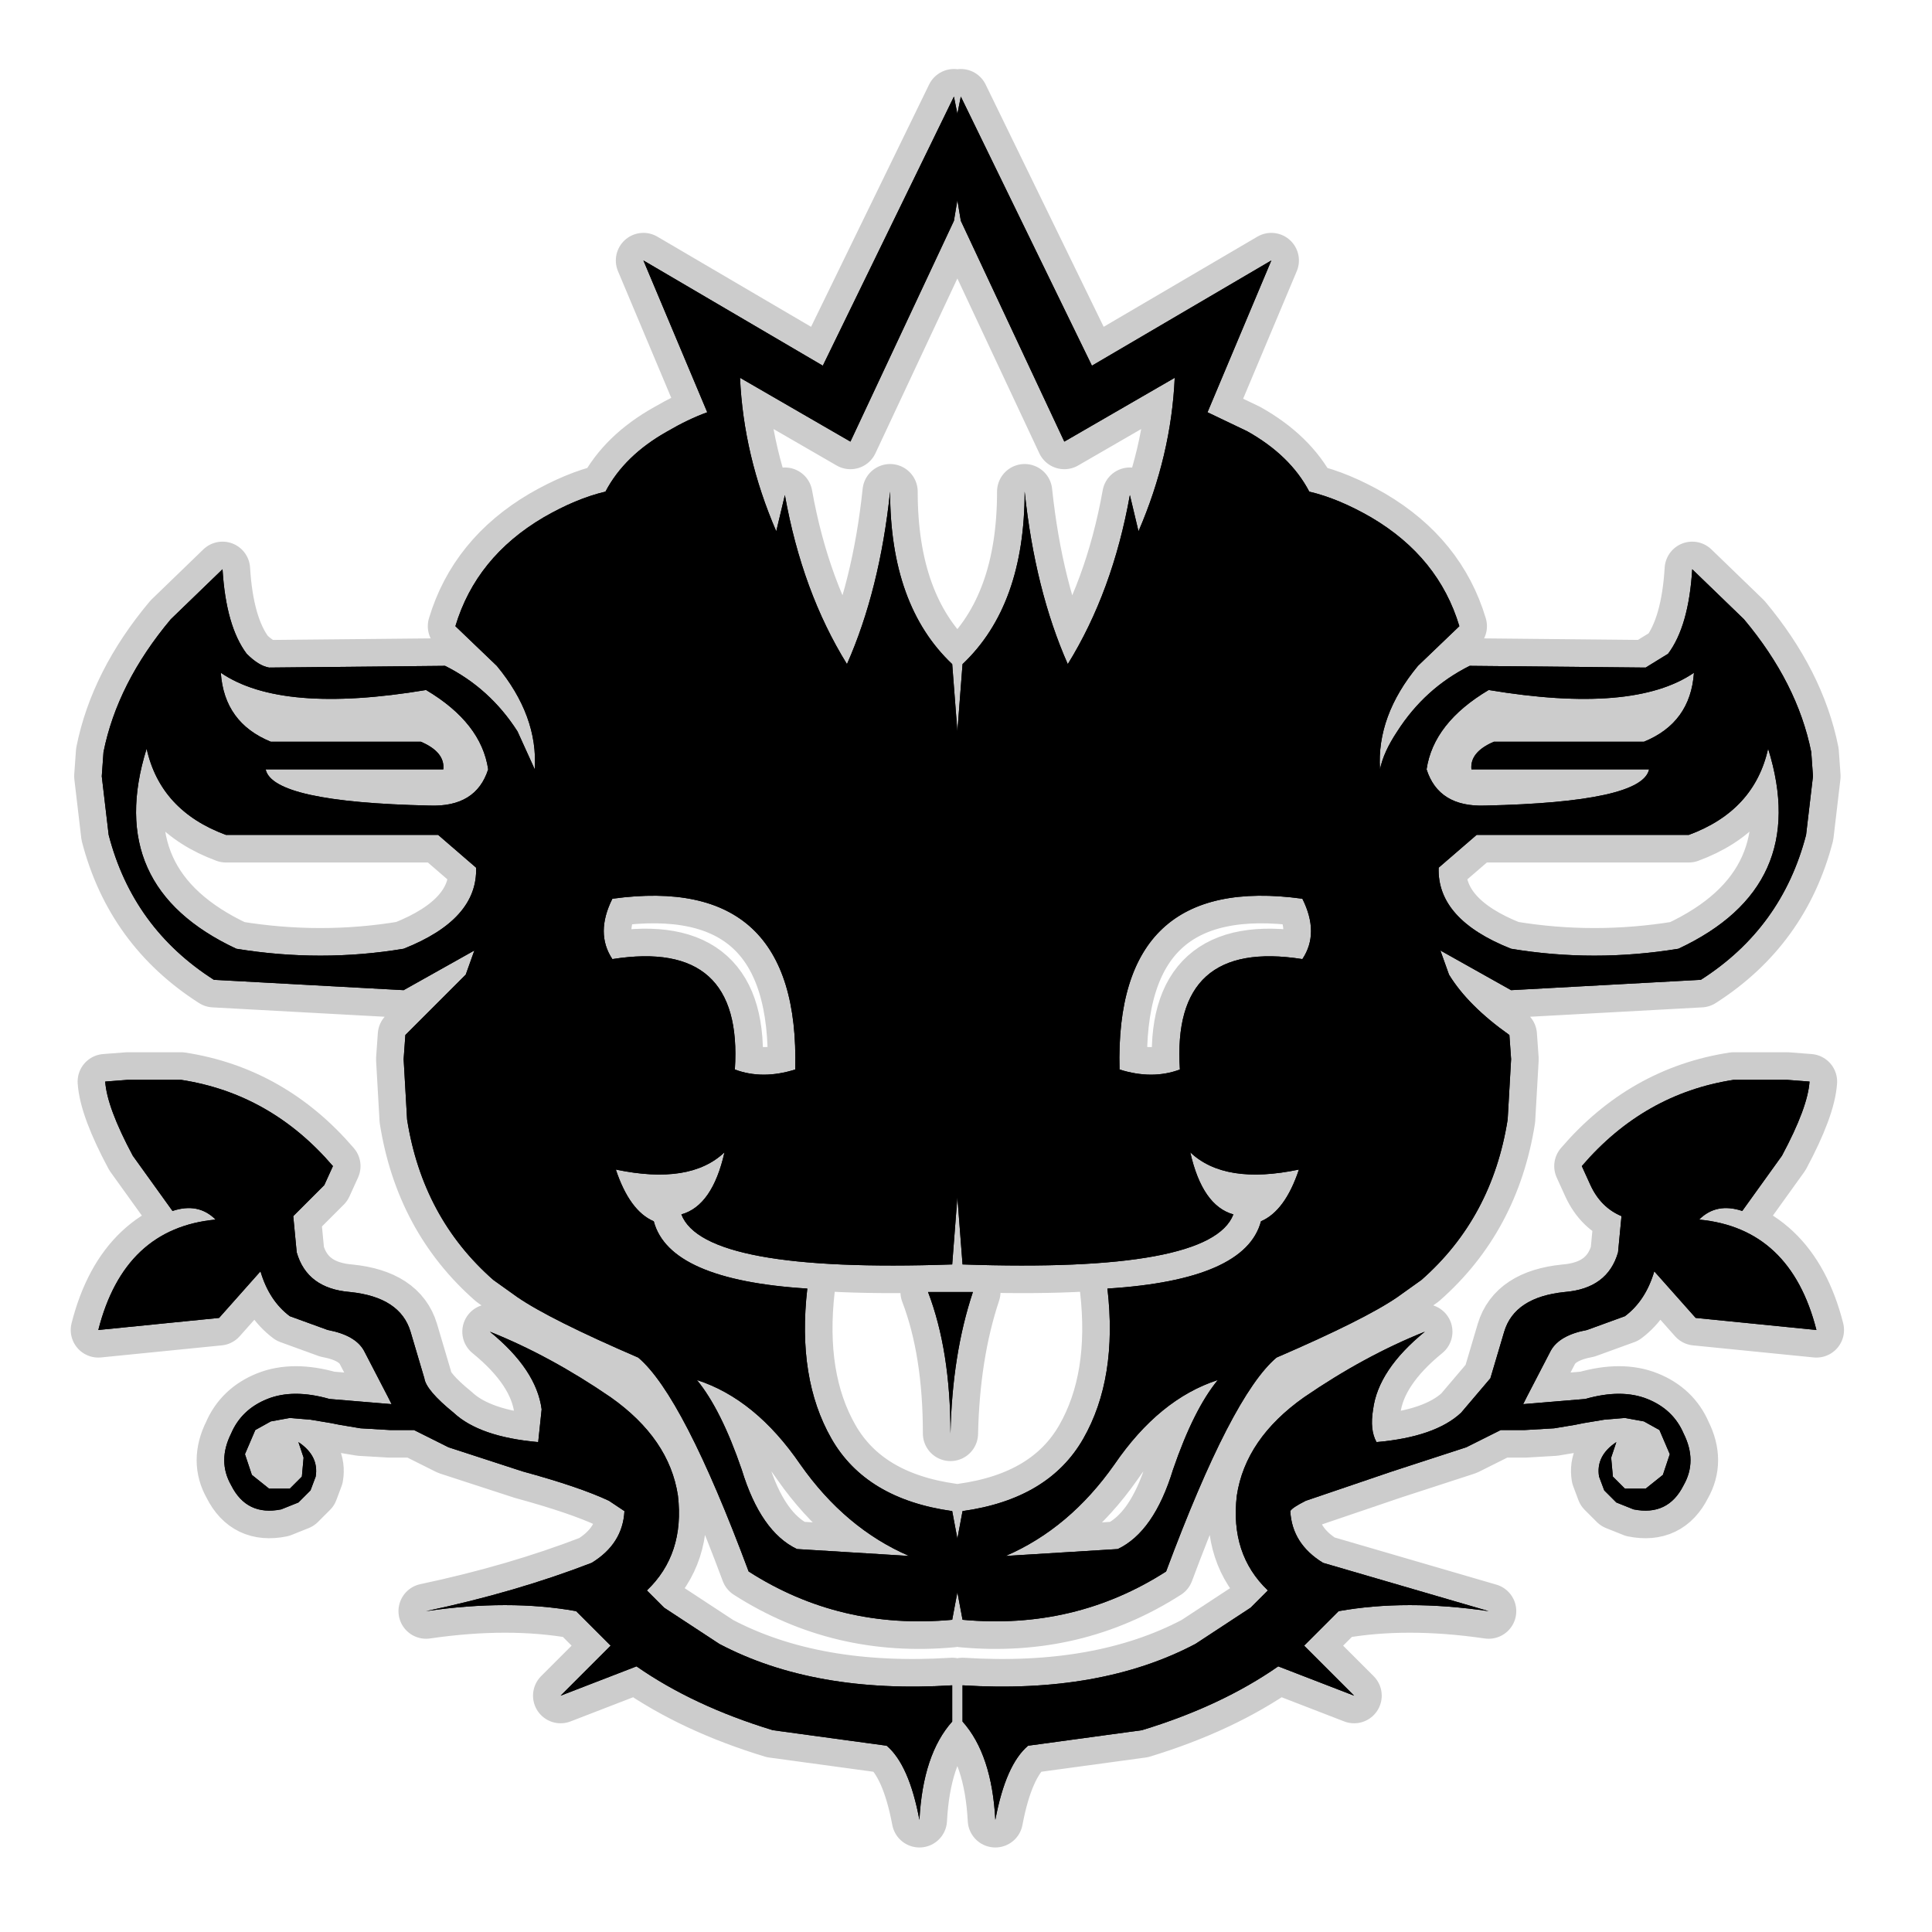 <?xml version="1.0" encoding="UTF-8" standalone="no"?>
<svg xmlns:ffdec="https://www.free-decompiler.com/flash" xmlns:xlink="http://www.w3.org/1999/xlink" ffdec:objectType="frame" height="56.0px" width="56.0px" xmlns="http://www.w3.org/2000/svg">
  <g transform="matrix(1.0, 0.0, 0.0, 1.0, 0.0, 0.0)">
    <use ffdec:characterId="2" height="56.0" id="back" transform="matrix(1.0, 0.0, 0.0, 1.0, 0.0, 0.0)" width="56.0" xlink:href="#sprite0"/>
    <use ffdec:characterId="3" height="51.55" transform="matrix(1.0, 0.0, 0.0, 1.0, 2.05, 2.0)" width="51.4" xlink:href="#shape1"/>
  </g>
  <defs>
    <g id="sprite0" transform="matrix(1.0, 0.0, 0.0, 1.0, 0.0, 0.0)">
      <use ffdec:characterId="1" height="56.0" transform="matrix(1.0, 0.0, 0.0, 1.0, 0.0, 0.0)" width="56.0" xlink:href="#shape0"/>
    </g>
    <g id="shape0" transform="matrix(1.0, 0.0, 0.0, 1.0, 0.0, 0.0)">
      <path d="M56.0 56.0 L0.0 56.0 0.0 0.0 56.0 0.0 56.0 56.0" fill="#010101" fill-opacity="0.0" fill-rule="evenodd" stroke="none"/>
    </g>
    <g id="shape1" transform="matrix(1.0, 0.0, 0.0, 1.0, -2.05, -2.0)">
      <path d="M6.4 19.5 Q6.5 20.95 7.85 21.5 L12.2 21.5 Q12.9 21.8 12.85 22.3 L7.7 22.3 Q7.9 23.25 12.45 23.35 13.8 23.4 14.15 22.3 13.95 20.95 12.35 20.0 8.15 20.7 6.4 19.5 M27.65 2.8 L27.75 3.3 27.85 2.8 31.65 10.6 36.85 7.55 35.0 11.95 36.15 12.5 Q37.4 13.2 37.95 14.25 38.8 14.45 39.75 15.0 41.7 16.15 42.3 18.15 L41.1 19.3 Q39.9 20.75 40.0 22.3 40.1 21.8 40.5 21.2 41.3 19.95 42.6 19.3 L47.7 19.35 48.35 18.95 Q48.95 18.15 49.05 16.5 L50.55 17.95 Q52.1 19.8 52.5 21.8 L52.55 22.5 52.35 24.2 Q51.65 26.9 49.3 28.4 L43.8 28.7 41.75 27.55 42.0 28.25 Q42.55 29.15 43.75 30.0 L43.8 30.7 43.7 32.45 Q43.25 35.3 41.2 37.1 L40.5 37.6 Q39.55 38.25 37.0 39.35 35.7 40.45 33.8 45.55 31.15 47.25 27.9 46.95 L27.75 46.15 27.6 46.95 Q24.35 47.25 21.7 45.55 19.8 40.45 18.5 39.35 15.95 38.25 15.0 37.6 L14.3 37.1 Q12.25 35.3 11.8 32.45 L11.7 30.7 11.75 30.0 13.5 28.25 13.75 27.55 11.7 28.7 6.2 28.4 Q3.85 26.9 3.15 24.2 L2.95 22.5 3.0 21.8 Q3.4 19.8 4.95 17.95 L6.45 16.5 Q6.55 18.15 7.15 18.95 7.5 19.3 7.8 19.35 L12.9 19.3 Q14.2 19.95 15.0 21.2 L15.5 22.3 Q15.6 20.75 14.4 19.3 L13.2 18.15 Q13.8 16.15 15.75 15.0 16.7 14.45 17.55 14.25 18.1 13.2 19.35 12.5 19.95 12.15 20.5 11.95 L18.65 7.55 23.85 10.6 27.65 2.8 M3.05 31.35 L3.7 31.3 5.25 31.3 Q7.85 31.7 9.65 33.8 L9.4 34.35 8.5 35.25 8.6 36.3 Q8.9 37.35 10.15 37.45 11.6 37.6 11.9 38.6 L12.3 39.95 Q12.35 40.3 13.15 40.95 13.9 41.65 15.6 41.8 L15.7 40.85 Q15.55 39.7 14.2 38.6 15.95 39.3 17.7 40.5 19.4 41.7 19.65 43.35 19.85 45.05 18.75 46.1 L19.25 46.6 20.85 47.65 Q23.6 49.1 27.6 48.85 L27.6 49.9 Q26.75 50.85 26.65 52.75 26.35 51.15 25.7 50.6 L22.4 50.15 Q20.1 49.45 18.45 48.3 L16.25 49.15 17.7 47.7 16.7 46.7 Q14.75 46.35 12.35 46.7 14.95 46.15 17.15 45.3 18.05 44.75 18.1 43.8 L17.65 43.5 Q16.8 43.1 15.15 42.65 L13.0 41.95 12.0 41.45 11.3 41.45 10.45 41.4 9.85 41.3 9.6 41.25 9.0 41.15 8.4 41.1 7.85 41.2 7.4 41.45 7.1 42.15 7.3 42.75 7.8 43.15 8.4 43.15 8.75 42.8 8.8 42.25 8.65 41.8 Q9.25 42.2 9.15 42.8 L9.0 43.2 8.65 43.55 8.15 43.75 Q7.15 43.95 6.7 43.05 6.3 42.35 6.7 41.55 7.0 40.85 7.75 40.55 8.5 40.25 9.55 40.55 L11.35 40.7 11.25 40.5 10.55 39.15 Q10.3 38.7 9.5 38.55 L8.4 38.15 Q7.8 37.7 7.55 36.85 L6.35 38.2 2.85 38.55 Q3.6 35.6 6.25 35.35 5.75 34.85 5.0 35.1 L3.85 33.5 Q3.1 32.1 3.05 31.35 M27.6 19.25 L27.75 21.2 27.9 19.25 Q29.7 17.55 29.7 14.25 30.0 17.1 30.95 19.25 32.25 17.15 32.75 14.35 L33.0 15.4 Q33.95 13.2 34.05 10.95 L30.85 12.8 27.85 6.4 27.75 5.8 27.65 6.4 24.65 12.8 21.45 10.95 Q21.55 13.2 22.5 15.4 L22.75 14.35 Q23.25 17.15 24.55 19.25 25.5 17.1 25.8 14.25 25.8 17.55 27.6 19.25 M20.2 40.0 Q20.9 40.85 21.5 42.6 22.05 44.4 23.1 44.9 L26.35 45.1 Q24.5 44.3 23.2 42.45 21.9 40.55 20.2 40.0 M27.6 43.8 L27.75 44.6 27.9 43.8 Q30.4 43.45 31.4 41.7 32.4 39.95 32.1 37.35 36.1 37.1 36.55 35.4 37.25 35.1 37.65 33.9 35.5 34.35 34.5 33.4 34.85 34.95 35.75 35.2 35.1 36.9 27.9 36.65 L27.75 34.7 27.6 36.65 Q20.4 36.9 19.75 35.2 20.65 34.95 21.0 33.4 20.0 34.35 17.85 33.9 18.25 35.1 18.95 35.4 19.4 37.1 23.4 37.35 23.1 39.95 24.1 41.7 25.1 43.45 27.6 43.8 M4.25 21.7 Q3.0 25.7 6.85 27.5 9.3 27.9 11.7 27.5 13.85 26.65 13.8 25.15 L12.7 24.2 6.55 24.2 Q4.65 23.5 4.25 21.7 M17.75 26.05 Q17.25 27.05 17.75 27.8 21.55 27.2 21.3 31.0 22.1 31.3 23.05 31.0 23.2 25.3 17.75 26.05 M37.75 26.05 Q32.3 25.3 32.45 31.0 33.4 31.3 34.2 31.0 33.95 27.2 37.75 27.8 38.25 27.05 37.75 26.05 M49.1 19.5 Q47.35 20.7 43.15 20.0 41.55 20.95 41.35 22.3 41.7 23.4 43.05 23.35 47.6 23.25 47.8 22.3 L42.65 22.3 Q42.6 21.8 43.3 21.5 L47.65 21.5 Q49.0 20.95 49.1 19.5 M52.45 31.35 Q52.4 32.1 51.65 33.5 L50.5 35.1 Q49.75 34.85 49.25 35.35 51.9 35.6 52.65 38.55 L49.15 38.2 47.95 36.85 Q47.7 37.7 47.1 38.15 L46.0 38.55 Q45.2 38.7 44.95 39.15 L44.25 40.5 44.15 40.7 45.95 40.55 Q47.0 40.25 47.75 40.55 48.5 40.85 48.8 41.55 49.2 42.35 48.8 43.05 48.35 43.95 47.35 43.75 L46.85 43.55 46.5 43.2 46.35 42.8 Q46.25 42.2 46.85 41.8 L46.7 42.25 46.75 42.8 47.1 43.15 47.7 43.15 48.2 42.75 48.4 42.15 48.1 41.45 47.65 41.2 47.1 41.1 46.5 41.15 45.9 41.25 45.65 41.3 45.05 41.4 44.2 41.45 43.5 41.45 42.5 41.95 40.35 42.65 37.85 43.5 Q37.45 43.7 37.4 43.8 37.45 44.75 38.35 45.3 L43.15 46.7 Q40.75 46.35 38.8 46.7 L37.8 47.7 39.25 49.15 37.05 48.3 Q35.4 49.45 33.1 50.15 L29.8 50.6 Q29.15 51.15 28.85 52.75 28.75 50.85 27.9 49.9 L27.9 48.85 Q31.9 49.1 34.65 47.65 L36.25 46.6 36.75 46.1 Q35.65 45.05 35.85 43.35 36.1 41.7 37.8 40.5 39.55 39.3 41.3 38.6 39.95 39.7 39.8 40.85 39.7 41.45 39.9 41.8 41.6 41.65 42.35 40.95 L43.2 39.95 43.6 38.6 Q43.9 37.6 45.35 37.45 46.6 37.35 46.9 36.3 L47.0 35.25 Q46.4 35.0 46.1 34.35 L45.85 33.8 Q47.65 31.7 50.25 31.3 L51.8 31.3 52.45 31.35 M51.25 21.7 Q50.85 23.5 48.95 24.2 L42.8 24.2 41.7 25.15 Q41.65 26.65 43.8 27.5 46.2 27.9 48.65 27.5 52.5 25.7 51.25 21.7 M35.3 40.0 Q33.6 40.55 32.3 42.45 31.0 44.3 29.15 45.1 L32.4 44.9 Q33.45 44.4 34.0 42.6 34.6 40.85 35.3 40.0 M26.9 37.45 L28.2 37.45 Q27.6 39.25 27.55 41.55 27.55 39.15 26.9 37.45" fill="#000000" fill-rule="evenodd" stroke="none"/>
      <path d="M27.65 2.8 L23.85 10.6 18.65 7.55 20.5 11.95 Q19.95 12.15 19.35 12.5 18.1 13.2 17.55 14.25 16.7 14.45 15.75 15.0 13.8 16.15 13.2 18.15 L14.4 19.3 Q15.6 20.75 15.5 22.3 L15.0 21.2 Q14.2 19.95 12.9 19.3 L7.8 19.35 Q7.5 19.3 7.15 18.95 6.55 18.15 6.45 16.5 L4.95 17.95 Q3.4 19.8 3.0 21.8 L2.95 22.5 3.15 24.2 Q3.85 26.9 6.2 28.4 L11.7 28.7 13.75 27.55 13.5 28.25 11.75 30.0 11.7 30.7 11.8 32.45 Q12.25 35.3 14.3 37.1 L15.0 37.6 Q15.95 38.25 18.5 39.35 19.8 40.45 21.7 45.55 24.35 47.25 27.6 46.95 L27.75 46.15 27.9 46.95 Q31.15 47.25 33.8 45.55 35.7 40.45 37.0 39.35 39.55 38.25 40.5 37.6 L41.2 37.1 Q43.25 35.3 43.7 32.45 L43.8 30.7 43.75 30.0 Q42.55 29.15 42.0 28.25 L41.75 27.55 43.8 28.7 49.3 28.4 Q51.65 26.9 52.35 24.2 L52.55 22.5 52.5 21.8 Q52.1 19.8 50.55 17.95 L49.05 16.5 Q48.95 18.15 48.35 18.95 L47.7 19.35 42.6 19.3 Q41.3 19.95 40.5 21.2 40.1 21.8 40.0 22.3 39.9 20.75 41.1 19.3 L42.3 18.15 Q41.7 16.15 39.75 15.0 38.8 14.45 37.95 14.25 37.4 13.2 36.15 12.5 L35.0 11.95 36.85 7.55 31.65 10.6 27.85 2.8 27.75 3.3 27.65 2.8 M6.4 19.5 Q8.15 20.7 12.35 20.0 13.95 20.95 14.15 22.3 13.8 23.4 12.45 23.35 7.9 23.25 7.7 22.3 L12.85 22.3 Q12.9 21.8 12.2 21.5 L7.85 21.5 Q6.5 20.95 6.4 19.5 M3.05 31.35 L3.7 31.3 5.25 31.3 Q7.85 31.7 9.65 33.8 L9.4 34.35 8.5 35.25 8.6 36.3 Q8.9 37.35 10.15 37.45 11.6 37.6 11.9 38.6 L12.3 39.95 Q12.35 40.3 13.15 40.95 13.9 41.65 15.6 41.8 L15.7 40.85 Q15.55 39.7 14.2 38.6 15.95 39.3 17.7 40.5 19.4 41.7 19.65 43.35 19.85 45.05 18.75 46.1 L19.25 46.6 20.85 47.65 Q23.6 49.1 27.6 48.85 L27.6 49.9 Q26.75 50.85 26.65 52.75 26.35 51.15 25.7 50.6 L22.4 50.15 Q20.1 49.45 18.45 48.3 L16.25 49.15 17.7 47.7 16.7 46.7 Q14.75 46.35 12.35 46.7 14.95 46.15 17.15 45.3 18.05 44.75 18.1 43.8 L17.65 43.5 Q16.8 43.1 15.15 42.65 L13.0 41.95 12.0 41.45 11.3 41.45 10.45 41.4 9.85 41.3 9.6 41.25 9.0 41.15 8.4 41.1 7.85 41.2 7.4 41.45 7.1 42.15 7.3 42.75 7.8 43.15 8.4 43.15 8.75 42.8 8.8 42.25 8.65 41.8 Q9.25 42.2 9.15 42.8 L9.0 43.2 8.65 43.55 8.15 43.75 Q7.15 43.95 6.7 43.05 6.3 42.35 6.7 41.55 7.0 40.85 7.75 40.55 8.5 40.25 9.55 40.55 L11.35 40.7 11.25 40.5 10.55 39.15 Q10.3 38.7 9.5 38.55 L8.4 38.15 Q7.8 37.7 7.55 36.85 L6.35 38.2 2.85 38.55 Q3.6 35.6 6.25 35.35 5.75 34.85 5.0 35.1 L3.85 33.5 Q3.1 32.1 3.05 31.35 M17.75 26.05 Q23.2 25.3 23.05 31.0 22.1 31.3 21.3 31.0 21.55 27.2 17.75 27.8 17.25 27.05 17.75 26.05 M4.25 21.7 Q4.65 23.5 6.55 24.2 L12.7 24.2 13.8 25.15 Q13.85 26.65 11.7 27.5 9.3 27.9 6.85 27.5 3.0 25.7 4.25 21.7 M27.6 43.8 Q25.1 43.45 24.1 41.7 23.1 39.95 23.4 37.35 19.4 37.1 18.95 35.4 18.25 35.1 17.85 33.9 20.0 34.35 21.0 33.4 20.65 34.95 19.75 35.2 20.4 36.9 27.6 36.65 L27.75 34.7 27.9 36.65 Q35.1 36.9 35.75 35.2 34.85 34.95 34.5 33.4 35.5 34.35 37.65 33.9 37.25 35.1 36.55 35.4 36.1 37.1 32.1 37.35 32.4 39.95 31.4 41.7 30.4 43.45 27.9 43.8 L27.75 44.6 27.6 43.8 M20.2 40.0 Q21.9 40.55 23.2 42.45 24.5 44.3 26.35 45.1 L23.1 44.9 Q22.05 44.4 21.5 42.6 20.9 40.85 20.2 40.0 M27.6 19.25 Q25.8 17.55 25.8 14.25 25.5 17.1 24.55 19.25 23.25 17.15 22.75 14.35 L22.5 15.4 Q21.55 13.2 21.45 10.95 L24.65 12.8 27.65 6.4 27.75 5.8 27.85 6.4 30.85 12.8 34.05 10.95 Q33.95 13.2 33.0 15.4 L32.75 14.35 Q32.25 17.15 30.95 19.25 30.0 17.1 29.7 14.25 29.7 17.55 27.9 19.25 L27.75 21.2 27.6 19.25 M37.75 26.05 Q32.3 25.3 32.45 31.0 33.4 31.3 34.2 31.0 33.95 27.2 37.75 27.8 38.25 27.05 37.75 26.05 M49.1 19.5 Q47.35 20.7 43.15 20.0 41.55 20.95 41.35 22.3 41.7 23.4 43.05 23.35 47.6 23.25 47.8 22.3 L42.65 22.3 Q42.6 21.8 43.3 21.5 L47.65 21.5 Q49.0 20.95 49.1 19.5 M52.45 31.35 L51.8 31.3 50.25 31.3 Q47.65 31.7 45.85 33.8 L46.1 34.35 Q46.4 35.0 47.0 35.25 L46.9 36.3 Q46.6 37.35 45.35 37.45 43.9 37.6 43.6 38.6 L43.2 39.95 42.35 40.95 Q41.6 41.65 39.9 41.8 39.7 41.45 39.8 40.85 39.95 39.7 41.3 38.6 39.55 39.3 37.8 40.5 36.1 41.7 35.85 43.35 35.65 45.05 36.75 46.1 L36.25 46.6 34.65 47.65 Q31.9 49.1 27.9 48.85 L27.9 49.9 Q28.75 50.85 28.85 52.75 29.15 51.15 29.8 50.6 L33.1 50.15 Q35.4 49.45 37.05 48.3 L39.25 49.15 37.8 47.7 38.8 46.7 Q40.75 46.35 43.15 46.7 L38.35 45.3 Q37.45 44.75 37.4 43.8 37.45 43.7 37.85 43.5 L40.35 42.65 42.5 41.95 43.5 41.45 44.2 41.45 45.05 41.4 45.65 41.3 45.9 41.25 46.5 41.15 47.1 41.1 47.65 41.2 48.1 41.45 48.4 42.15 48.2 42.75 47.7 43.15 47.1 43.15 46.75 42.8 46.7 42.25 46.85 41.8 Q46.25 42.2 46.35 42.8 L46.5 43.2 46.85 43.55 47.35 43.75 Q48.35 43.95 48.8 43.05 49.2 42.35 48.8 41.55 48.5 40.85 47.75 40.55 47.0 40.25 45.95 40.55 L44.15 40.7 44.25 40.5 44.95 39.15 Q45.2 38.7 46.0 38.55 L47.1 38.15 Q47.7 37.7 47.95 36.85 L49.15 38.2 52.65 38.55 Q51.9 35.6 49.25 35.35 49.75 34.85 50.5 35.1 L51.65 33.5 Q52.4 32.1 52.45 31.35 M51.25 21.7 Q50.85 23.5 48.95 24.2 L42.8 24.2 41.7 25.15 Q41.65 26.65 43.8 27.5 46.2 27.9 48.65 27.5 52.5 25.7 51.25 21.7 M35.3 40.0 Q33.6 40.55 32.3 42.45 31.0 44.3 29.15 45.1 L32.4 44.9 Q33.45 44.4 34.0 42.6 34.6 40.85 35.3 40.0 M26.9 37.45 L28.2 37.45 Q27.6 39.25 27.55 41.55 27.55 39.15 26.9 37.45 Z" fill="none" stroke="#000000" stroke-linecap="round" stroke-linejoin="round" stroke-opacity="0.2" stroke-width="1.6"/>
      <path d="M6.4 19.5 Q6.5 20.95 7.85 21.5 L12.2 21.5 Q12.9 21.8 12.85 22.3 L7.7 22.3 Q7.9 23.25 12.45 23.35 13.8 23.4 14.15 22.3 13.95 20.95 12.35 20.0 8.15 20.7 6.4 19.5 M27.65 2.8 L27.75 3.3 27.85 2.8 31.65 10.6 36.85 7.55 35.0 11.95 36.15 12.5 Q37.4 13.2 37.95 14.25 38.8 14.45 39.75 15.0 41.7 16.15 42.3 18.15 L41.1 19.3 Q39.9 20.75 40.0 22.3 40.1 21.8 40.5 21.2 41.3 19.95 42.6 19.3 L47.7 19.35 48.35 18.95 Q48.95 18.15 49.05 16.5 L50.55 17.95 Q52.1 19.8 52.5 21.8 L52.55 22.5 52.35 24.2 Q51.65 26.9 49.3 28.4 L43.8 28.7 41.75 27.55 42.0 28.25 Q42.55 29.15 43.75 30.0 L43.8 30.7 43.7 32.45 Q43.25 35.3 41.2 37.1 L40.5 37.6 Q39.55 38.25 37.0 39.35 35.7 40.45 33.8 45.55 31.15 47.25 27.9 46.95 L27.75 46.15 27.6 46.95 Q24.35 47.25 21.7 45.55 19.8 40.45 18.5 39.35 15.95 38.25 15.0 37.6 L14.3 37.1 Q12.25 35.3 11.8 32.45 L11.7 30.7 11.75 30.0 13.5 28.25 13.75 27.55 11.7 28.7 6.2 28.4 Q3.85 26.9 3.15 24.2 L2.95 22.5 3.0 21.8 Q3.4 19.8 4.95 17.95 L6.45 16.5 Q6.55 18.15 7.15 18.95 7.5 19.3 7.8 19.35 L12.9 19.3 Q14.2 19.95 15.0 21.2 L15.5 22.3 Q15.6 20.75 14.4 19.3 L13.2 18.15 Q13.8 16.15 15.75 15.0 16.7 14.45 17.55 14.25 18.1 13.2 19.35 12.5 19.95 12.15 20.5 11.95 L18.65 7.55 23.85 10.6 27.65 2.8 M3.05 31.35 L3.7 31.3 5.25 31.3 Q7.85 31.7 9.65 33.8 L9.4 34.35 8.5 35.25 8.6 36.3 Q8.9 37.35 10.15 37.45 11.6 37.6 11.9 38.6 L12.3 39.95 Q12.35 40.3 13.15 40.95 13.9 41.65 15.6 41.8 L15.7 40.85 Q15.55 39.7 14.2 38.6 15.95 39.3 17.7 40.5 19.4 41.7 19.65 43.35 19.85 45.05 18.75 46.1 L19.25 46.6 20.85 47.65 Q23.6 49.1 27.6 48.85 L27.6 49.9 Q26.75 50.85 26.65 52.75 26.35 51.15 25.7 50.6 L22.4 50.15 Q20.1 49.45 18.45 48.3 L16.25 49.15 17.7 47.7 16.7 46.7 Q14.75 46.35 12.35 46.7 14.95 46.15 17.15 45.3 18.05 44.75 18.1 43.8 L17.65 43.5 Q16.8 43.1 15.15 42.65 L13.0 41.95 12.0 41.45 11.3 41.45 10.45 41.4 9.85 41.3 9.6 41.25 9.0 41.15 8.4 41.1 7.85 41.2 7.4 41.45 7.1 42.15 7.3 42.75 7.8 43.15 8.4 43.15 8.75 42.8 8.8 42.25 8.65 41.8 Q9.25 42.2 9.15 42.8 L9.0 43.2 8.65 43.55 8.15 43.75 Q7.15 43.95 6.7 43.05 6.3 42.35 6.7 41.55 7.0 40.85 7.75 40.55 8.5 40.25 9.55 40.55 L11.35 40.7 11.25 40.5 10.55 39.15 Q10.3 38.7 9.5 38.55 L8.4 38.15 Q7.8 37.7 7.55 36.85 L6.35 38.2 2.85 38.55 Q3.6 35.6 6.25 35.35 5.75 34.85 5.0 35.1 L3.85 33.5 Q3.1 32.1 3.05 31.35 M27.6 19.25 L27.75 21.2 27.9 19.25 Q29.7 17.55 29.7 14.25 30.0 17.1 30.95 19.25 32.25 17.15 32.75 14.35 L33.0 15.4 Q33.95 13.2 34.05 10.95 L30.85 12.8 27.85 6.4 27.75 5.8 27.65 6.4 24.65 12.8 21.45 10.95 Q21.55 13.2 22.5 15.4 L22.75 14.35 Q23.25 17.15 24.55 19.25 25.5 17.1 25.8 14.25 25.8 17.55 27.6 19.25 M20.2 40.0 Q20.9 40.85 21.5 42.6 22.05 44.4 23.1 44.9 L26.35 45.1 Q24.5 44.3 23.2 42.45 21.9 40.55 20.2 40.0 M27.6 43.8 L27.75 44.6 27.9 43.8 Q30.4 43.45 31.4 41.7 32.4 39.95 32.1 37.35 36.1 37.1 36.55 35.4 37.25 35.1 37.65 33.9 35.5 34.35 34.5 33.4 34.85 34.95 35.75 35.2 35.1 36.9 27.9 36.65 L27.75 34.7 27.6 36.65 Q20.4 36.9 19.75 35.2 20.65 34.95 21.0 33.4 20.0 34.35 17.85 33.9 18.25 35.1 18.95 35.4 19.4 37.1 23.4 37.35 23.1 39.95 24.1 41.7 25.1 43.45 27.6 43.8 M4.25 21.7 Q3.0 25.7 6.85 27.5 9.3 27.9 11.7 27.5 13.85 26.65 13.8 25.15 L12.7 24.2 6.55 24.2 Q4.65 23.5 4.25 21.7 M17.75 26.05 Q17.25 27.05 17.75 27.8 21.55 27.2 21.3 31.0 22.1 31.3 23.05 31.0 23.2 25.3 17.75 26.05 M37.75 26.05 Q32.3 25.3 32.45 31.0 33.4 31.3 34.2 31.0 33.95 27.2 37.75 27.8 38.25 27.05 37.75 26.05 M49.1 19.5 Q47.35 20.7 43.15 20.0 41.55 20.95 41.35 22.3 41.7 23.4 43.05 23.35 47.6 23.25 47.8 22.3 L42.65 22.3 Q42.6 21.8 43.3 21.5 L47.65 21.5 Q49.0 20.95 49.1 19.5 M52.45 31.35 Q52.4 32.1 51.65 33.5 L50.5 35.1 Q49.75 34.85 49.25 35.35 51.9 35.6 52.65 38.55 L49.15 38.2 47.95 36.85 Q47.7 37.7 47.1 38.15 L46.0 38.55 Q45.2 38.7 44.95 39.15 L44.25 40.5 44.15 40.7 45.95 40.55 Q47.0 40.25 47.75 40.55 48.5 40.85 48.8 41.55 49.2 42.35 48.8 43.05 48.35 43.95 47.35 43.75 L46.85 43.55 46.5 43.2 46.35 42.8 Q46.25 42.2 46.85 41.8 L46.7 42.25 46.75 42.8 47.1 43.15 47.7 43.15 48.2 42.75 48.4 42.15 48.1 41.45 47.65 41.2 47.1 41.1 46.5 41.15 45.9 41.25 45.65 41.3 45.05 41.4 44.2 41.45 43.5 41.45 42.5 41.95 40.35 42.65 37.85 43.5 Q37.45 43.7 37.4 43.8 37.45 44.75 38.35 45.3 L43.15 46.7 Q40.75 46.35 38.8 46.7 L37.8 47.7 39.25 49.15 37.05 48.3 Q35.4 49.45 33.1 50.15 L29.8 50.6 Q29.15 51.15 28.85 52.75 28.75 50.85 27.9 49.9 L27.9 48.85 Q31.9 49.1 34.65 47.65 L36.25 46.6 36.75 46.1 Q35.65 45.05 35.85 43.35 36.1 41.7 37.8 40.5 39.55 39.3 41.3 38.6 39.95 39.7 39.8 40.85 39.7 41.45 39.9 41.8 41.6 41.65 42.35 40.95 L43.2 39.95 43.6 38.6 Q43.9 37.6 45.35 37.45 46.6 37.35 46.9 36.3 L47.0 35.25 Q46.4 35.0 46.1 34.35 L45.85 33.8 Q47.65 31.7 50.25 31.3 L51.8 31.3 52.45 31.35 M51.25 21.7 Q50.85 23.5 48.95 24.2 L42.8 24.2 41.7 25.15 Q41.65 26.65 43.8 27.5 46.2 27.9 48.65 27.5 52.5 25.7 51.25 21.7 M35.3 40.0 Q33.6 40.55 32.3 42.45 31.0 44.3 29.15 45.1 L32.4 44.9 Q33.45 44.4 34.0 42.6 34.6 40.85 35.3 40.0 M26.9 37.45 L28.2 37.45 Q27.6 39.25 27.55 41.55 27.55 39.15 26.9 37.45" fill="#000000" fill-rule="evenodd" stroke="none"/>
    </g>
  </defs>
</svg>

